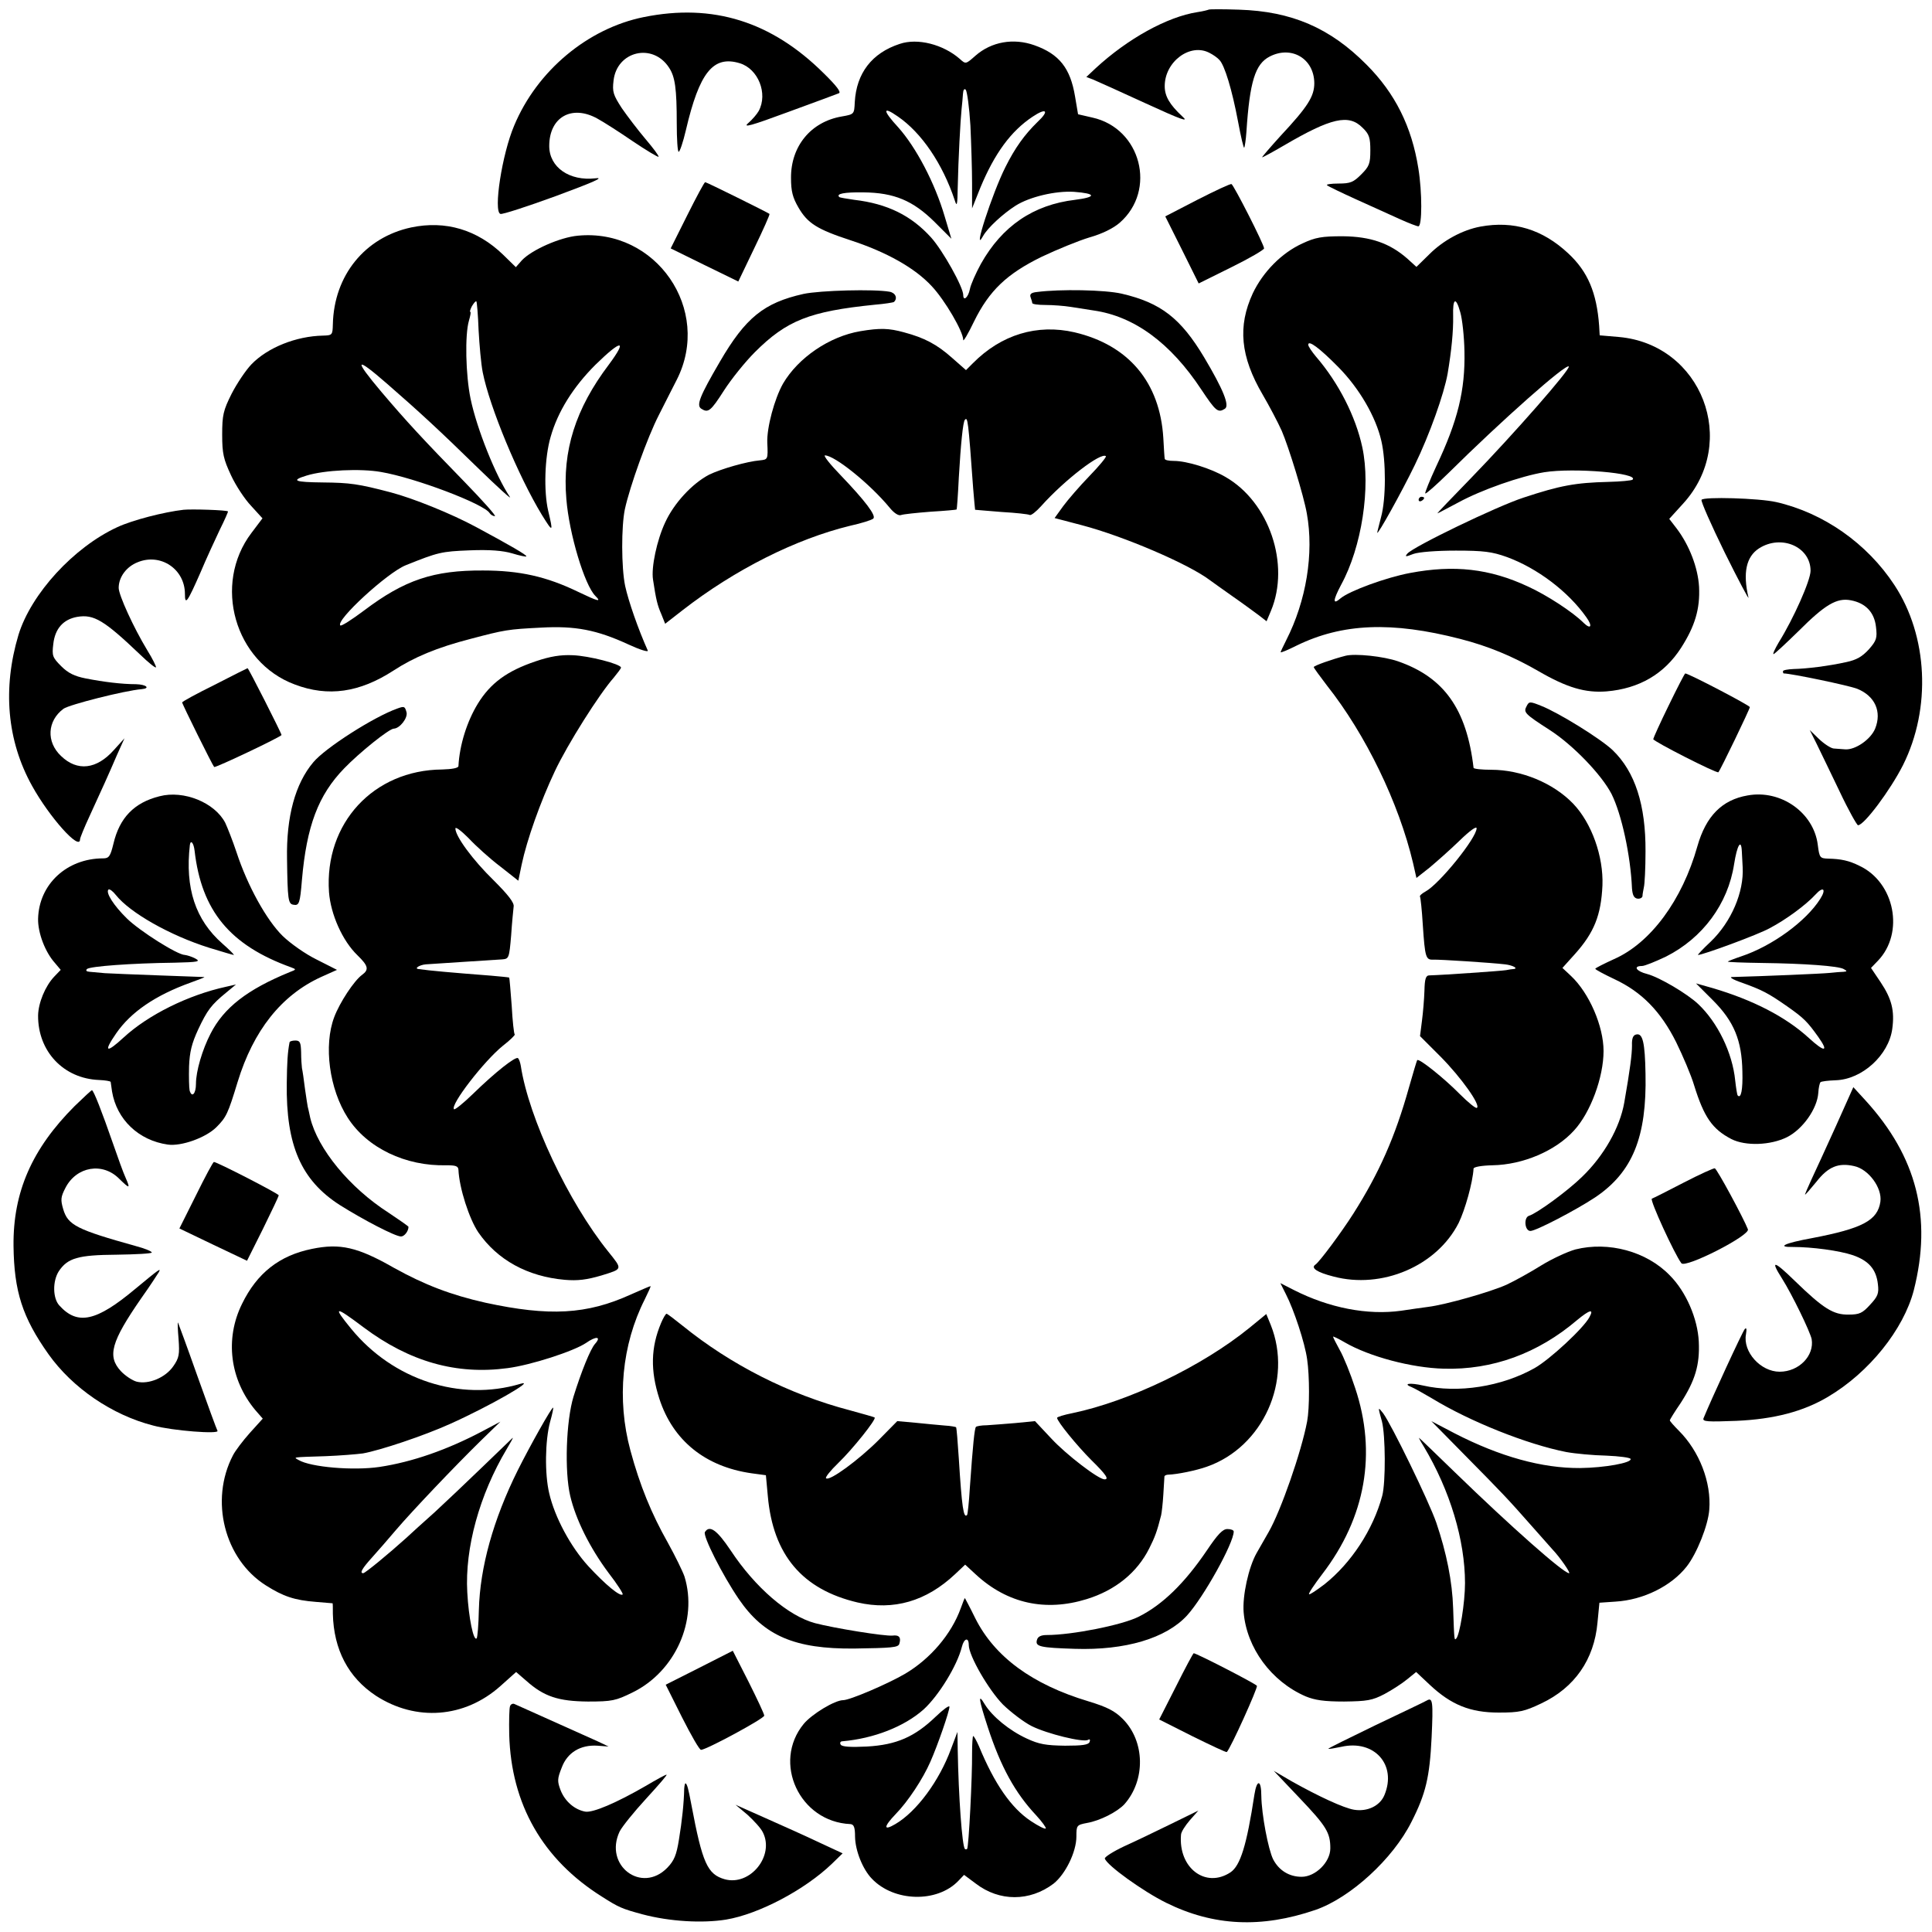 <?xml version="1.0" standalone="no"?>
<!DOCTYPE svg PUBLIC "-//W3C//DTD SVG 20010904//EN"
 "http://www.w3.org/TR/2001/REC-SVG-20010904/DTD/svg10.dtd">
<svg version="1.0" xmlns="http://www.w3.org/2000/svg"
 width="700pt" height="700pt" viewBox="0 0 700 700"
 preserveAspectRatio="xMidYMid meet">
<g transform="translate(0,700) scale(0.1,-0.1)"
fill="#000000" stroke="none">
<path d="M4379 6965 c-2 -1 -20 -6 -41 -9 -109 -17 -252 -96 -368 -203 l-34
-32 24 -9 c14 -6 99 -44 190 -86 133 -61 159 -70 134 -48 -46 43 -64 73 -64
110 0 89 93 158 163 120 12 -6 28 -17 35 -25 19 -19 46 -108 68 -225 10 -54
20 -96 22 -93 2 2 6 28 8 57 12 183 32 246 84 273 79 41 161 -7 162 -96 0 -48
-23 -85 -122 -191 -39 -43 -69 -78 -67 -78 3 0 38 19 79 43 171 100 235 115
285 64 24 -23 28 -36 28 -82 0 -48 -4 -58 -33 -87 -28 -28 -39 -33 -82 -33
-27 0 -46 -3 -42 -6 4 -4 52 -27 107 -52 55 -25 126 -57 157 -71 31 -14 62
-26 67 -26 14 0 14 124 0 210 -24 151 -84 272 -188 376 -132 133 -271 193
-462 199 -59 2 -108 2 -110 0z"/>
<path d="M2332 6938 c-202 -41 -386 -194 -469 -393 -44 -103 -76 -311 -50
-320 6 -3 98 27 202 65 135 50 176 68 143 64 -95 -11 -168 40 -168 117 0 105
82 151 175 99 22 -12 80 -49 128 -82 49 -33 91 -58 93 -56 2 3 -19 31 -47 64
-27 32 -66 83 -86 112 -31 48 -35 59 -30 100 12 107 142 138 201 47 22 -33 28
-76 28 -202 0 -57 3 -103 7 -103 4 0 16 35 26 78 49 210 99 272 195 243 67
-20 103 -110 69 -173 -6 -11 -23 -31 -38 -44 -21 -18 9 -10 144 40 94 34 176
65 184 68 10 3 -7 26 -54 72 -189 188 -402 255 -653 204z"/>
<path d="M3260 6841 c-101 -33 -157 -106 -163 -211 -2 -44 -2 -44 -47 -52
-112 -19 -185 -108 -184 -223 0 -48 6 -71 27 -107 33 -57 68 -79 187 -118 132
-43 235 -101 296 -167 47 -50 114 -164 114 -195 0 -7 18 23 39 67 55 112 119
173 246 235 55 26 133 58 173 70 46 13 86 33 109 53 135 118 77 342 -99 381
l-52 12 -11 65 c-17 102 -57 153 -147 185 -76 27 -156 13 -214 -38 -35 -31
-35 -31 -57 -11 -60 52 -152 76 -217 54z m256 -296 c3 -66 6 -160 6 -210 l0
-90 30 75 c52 125 111 205 189 257 51 34 62 22 18 -19 -47 -46 -81 -93 -116
-163 -48 -95 -122 -324 -81 -250 16 29 71 80 118 110 51 32 144 54 211 50 81
-6 83 -19 4 -29 -151 -18 -264 -95 -341 -232 -18 -33 -37 -75 -40 -92 -6 -30
-24 -45 -24 -21 0 29 -74 161 -116 208 -72 80 -159 123 -279 137 -27 4 -52 8
-54 10 -13 12 18 18 87 17 112 -1 180 -30 258 -107 l61 -61 -24 80 c-36 123
-104 251 -168 323 -58 63 -58 79 -2 40 86 -59 162 -171 206 -303 8 -26 10 -19
11 45 2 101 10 248 14 285 2 17 4 41 5 55 1 15 5 20 10 15 5 -6 13 -64 17
-130z"/>
<path d="M2490 6220 l-60 -120 122 -60 123 -60 58 121 c32 66 57 122 55 124
-6 5 -228 115 -233 115 -3 0 -32 -54 -65 -120z"/>
<path d="M4338 6276 l-116 -60 61 -122 60 -121 119 59 c65 32 118 63 118 68 0
14 -109 228 -118 233 -4 2 -59 -24 -124 -57z"/>
<path d="M1490 6176 c-168 -36 -280 -174 -284 -351 -1 -39 -2 -40 -36 -41 -97
-2 -200 -43 -259 -104 -21 -22 -53 -70 -72 -107 -30 -60 -34 -77 -34 -148 0
-69 5 -89 32 -147 17 -37 50 -87 73 -111 l41 -45 -40 -53 c-141 -186 -61 -468
157 -549 121 -46 235 -29 357 50 75 49 159 84 279 115 125 33 136 35 256 41
124 7 202 -8 317 -61 41 -19 73 -29 70 -22 -35 78 -70 179 -82 234 -14 67 -14
216 -1 278 18 83 82 261 123 341 25 49 54 107 65 128 129 254 -75 550 -359
522 -64 -6 -166 -51 -202 -89 l-22 -25 -46 45 c-94 91 -209 125 -333 99z m244
-372 c3 -54 9 -123 15 -153 25 -126 129 -376 214 -516 41 -66 42 -65 23 15
-16 70 -13 192 9 267 26 92 82 181 162 261 95 93 118 94 49 1 -121 -160 -169
-312 -154 -487 10 -126 66 -312 105 -351 24 -24 10 -20 -63 15 -114 55 -211
77 -344 77 -179 1 -284 -34 -431 -145 -44 -33 -83 -58 -86 -54 -18 18 170 191
237 218 117 47 129 50 231 54 74 3 121 -1 155 -11 26 -8 50 -13 51 -11 4 4
-62 42 -183 107 -89 48 -228 104 -308 125 -118 31 -148 35 -246 36 -103 1
-118 7 -59 25 65 20 195 26 269 13 124 -21 374 -116 394 -149 4 -6 12 -11 19
-11 6 0 -43 55 -109 123 -152 156 -213 222 -302 327 -102 121 -96 131 20 30
115 -100 192 -171 328 -304 74 -72 127 -120 117 -106 -51 76 -119 245 -142
355 -18 87 -21 232 -6 283 5 17 8 32 5 32 -3 0 0 9 6 21 7 11 13 19 16 17 2
-3 6 -49 8 -104z"/>
<path d="M5364 6179 c-65 -12 -135 -50 -185 -100 l-47 -46 -33 30 c-64 56
-133 80 -234 81 -76 0 -99 -4 -146 -26 -75 -34 -143 -103 -180 -181 -55 -119
-45 -229 36 -367 24 -41 55 -100 69 -131 25 -58 80 -236 91 -300 26 -144 -2
-316 -75 -459 -11 -22 -20 -41 -20 -43 0 -3 26 8 58 24 166 81 345 88 593 24
101 -26 188 -62 282 -116 105 -61 171 -80 248 -74 118 10 209 63 270 158 50
78 69 141 65 221 -4 69 -35 150 -81 211 l-27 35 50 55 c204 223 68 577 -232
604 l-70 6 -2 35 c-9 120 -41 196 -112 262 -93 87 -198 119 -318 97z m-73
-311 c7 -24 14 -87 15 -141 3 -141 -24 -251 -102 -416 -24 -52 -42 -96 -40
-99 3 -2 40 31 83 73 196 194 429 400 437 387 6 -10 -196 -241 -355 -405 -68
-70 -123 -127 -121 -127 2 0 35 18 75 39 84 46 227 96 312 110 107 17 345 -3
320 -27 -3 -3 -43 -7 -88 -8 -119 -3 -174 -13 -307 -57 -98 -32 -400 -178
-421 -203 -10 -12 -6 -12 22 -1 20 7 83 12 154 12 100 0 131 -4 184 -23 110
-40 223 -125 289 -219 23 -32 16 -45 -10 -20 -40 40 -134 101 -202 132 -139
65 -268 79 -427 49 -86 -16 -220 -65 -252 -92 -29 -25 -28 -8 2 49 75 137 108
353 77 498 -24 112 -86 234 -168 329 -15 18 -28 37 -28 43 0 18 40 -11 109
-81 76 -77 136 -180 156 -268 17 -73 17 -209 -1 -275 -7 -28 -14 -54 -14 -57
0 -12 88 146 136 245 54 111 106 258 119 331 14 83 21 155 20 208 -2 67 10 72
26 14z"/>
<path d="M5140 5189 c0 -5 5 -7 10 -4 6 3 10 8 10 11 0 2 -4 4 -10 4 -5 0 -10
-5 -10 -11z"/>
<path d="M2911 5935 c-143 -32 -210 -86 -303 -246 -73 -125 -86 -158 -67 -170
25 -16 34 -9 82 66 27 42 77 104 112 139 115 115 198 148 435 172 36 3 67 8
69 10 14 13 6 33 -16 37 -55 10 -251 5 -312 -8z"/>
<path d="M3757 5942 c-21 -2 -27 -8 -23 -19 3 -8 6 -18 6 -21 0 -4 21 -7 48
-7 26 0 67 -3 92 -7 25 -4 62 -10 83 -13 146 -21 278 -117 390 -287 52 -78 60
-85 85 -69 18 11 -6 70 -75 186 -85 142 -157 198 -299 231 -61 14 -223 17
-307 6z"/>
<path d="M3117 5800 c-112 -19 -225 -96 -280 -190 -31 -55 -59 -159 -57 -214
3 -61 2 -61 -27 -64 -47 -4 -141 -31 -184 -52 -61 -32 -127 -103 -159 -173
-30 -64 -51 -163 -44 -207 11 -73 16 -93 30 -125 l14 -35 63 49 c189 147 410
258 607 306 41 9 79 21 84 26 12 10 -29 64 -118 157 -38 39 -64 72 -57 72 35
0 163 -103 234 -189 16 -20 33 -31 42 -27 8 3 56 8 107 12 51 3 94 7 94 8 1 0
5 53 8 116 7 120 15 202 22 209 10 11 12 2 30 -249 3 -41 7 -76 7 -77 1 0 44
-4 96 -8 52 -3 98 -8 102 -11 5 -2 23 12 41 32 86 96 218 197 235 181 2 -3
-24 -35 -60 -72 -35 -36 -78 -86 -95 -109 l-31 -43 99 -26 c152 -40 388 -141
465 -200 5 -4 42 -30 80 -57 39 -27 82 -59 97 -70 l27 -21 16 38 c70 168 -6
394 -165 485 -53 31 -140 58 -187 58 -18 0 -33 3 -33 8 -1 4 -3 37 -5 74 -12
203 -126 338 -322 384 -135 31 -265 -8 -368 -112 l-25 -25 -50 44 c-55 49
-100 73 -175 93 -55 15 -86 16 -158 4z"/>
<path d="M6165 5189 c-3 -5 35 -91 84 -191 50 -101 89 -174 86 -163 -21 90 -8
148 38 178 81 52 187 6 187 -81 0 -35 -62 -174 -115 -259 -14 -24 -23 -43 -19
-43 3 0 44 38 91 84 95 95 138 121 189 111 53 -10 85 -43 91 -96 5 -41 2 -50
-26 -82 -24 -26 -44 -38 -82 -46 -63 -14 -143 -24 -191 -25 -21 -1 -38 -4 -38
-8 0 -5 1 -8 3 -8 26 0 238 -44 267 -56 63 -26 89 -82 64 -144 -16 -39 -72
-78 -109 -75 -11 1 -29 2 -41 3 -11 1 -35 17 -54 35 l-33 32 25 -50 c13 -27
51 -105 83 -172 32 -68 63 -123 67 -123 22 0 117 127 163 218 103 206 90 468
-31 652 -99 151 -257 262 -429 301 -62 14 -263 20 -270 8z"/>
<path d="M665 5153 c-70 -8 -184 -37 -240 -63 -158 -73 -312 -241 -358 -390
-58 -194 -42 -383 49 -547 63 -114 174 -238 174 -194 0 5 15 42 34 83 46 100
70 153 100 223 l27 60 -38 -42 c-63 -71 -133 -79 -192 -22 -54 51 -50 127 9
171 21 15 222 66 283 71 33 3 17 17 -20 18 -51 0 -117 8 -183 21 -40 8 -63 19
-88 44 -32 32 -34 38 -29 80 6 56 36 90 87 99 60 10 97 -12 228 -137 29 -28
55 -49 57 -46 2 2 -12 31 -32 63 -49 81 -103 199 -103 225 0 39 28 77 69 93
83 34 171 -25 171 -115 0 -43 9 -30 56 77 21 50 53 119 70 155 18 36 31 66 30
67 -4 5 -131 9 -161 6z"/>
<path d="M1941 4604 c-104 -35 -164 -79 -210 -154 -39 -64 -66 -149 -70 -226
-1 -7 -24 -11 -59 -12 -249 -2 -427 -195 -410 -444 6 -81 49 -177 103 -229 39
-38 43 -52 17 -71 -29 -21 -81 -100 -101 -153 -39 -103 -18 -261 49 -365 70
-109 209 -176 358 -172 33 0 42 -3 43 -16 3 -67 39 -178 72 -227 69 -100 178
-160 313 -172 47 -4 80 0 134 16 77 24 76 21 24 86 -145 180 -288 484 -317
673 -2 12 -6 24 -10 28 -8 8 -82 -50 -164 -130 -34 -33 -65 -58 -68 -55 -15
15 109 175 177 230 26 20 45 39 43 41 -3 2 -8 49 -11 104 -4 54 -8 100 -9 102
-1 1 -31 4 -66 7 -142 11 -222 18 -263 24 -16 2 4 15 27 17 12 1 74 5 137 9
63 4 126 8 140 9 24 2 25 5 32 87 3 47 8 94 9 104 3 14 -20 43 -72 95 -76 74
-139 160 -139 188 0 8 21 -8 48 -35 26 -28 77 -74 114 -102 l66 -52 12 58 c19
90 68 228 120 338 46 98 161 280 214 340 14 17 26 33 26 36 0 13 -117 43 -175
45 -43 2 -81 -4 -134 -22z"/>
<path d="M4875 4624 c-47 -12 -115 -36 -115 -41 0 -3 22 -33 48 -67 140 -177
260 -424 312 -644 l12 -53 47 37 c25 21 74 64 109 98 37 36 62 54 62 45 0 -35
-135 -202 -185 -229 -13 -7 -23 -16 -20 -19 2 -4 7 -50 10 -101 8 -120 11
-128 38 -127 22 1 209 -11 260 -17 27 -3 50 -15 31 -17 -5 0 -17 -2 -27 -4
-16 -3 -235 -18 -278 -19 -13 0 -17 -12 -18 -56 -1 -30 -5 -79 -9 -109 l-7
-55 75 -75 c75 -76 146 -176 131 -185 -4 -3 -32 20 -62 50 -55 56 -147 130
-154 123 -2 -2 -15 -47 -30 -99 -50 -179 -108 -310 -202 -458 -42 -66 -122
-174 -137 -184 -18 -12 6 -28 65 -43 176 -47 375 38 454 194 23 47 51 146 54
197 1 6 28 11 69 12 110 2 228 52 295 126 60 65 107 193 107 288 0 90 -52 210
-118 272 l-31 29 45 50 c70 78 95 141 100 249 4 105 -39 226 -106 296 -72 75
-188 123 -297 123 -34 0 -63 3 -64 7 -25 213 -107 328 -274 386 -52 18 -155
29 -190 20z"/>
<path d="M778 4519 c-65 -32 -118 -61 -118 -64 0 -6 110 -228 116 -234 4 -4
244 110 244 116 0 6 -120 243 -123 242 -1 0 -55 -27 -119 -60z"/>
<path d="M6046 4444 c-31 -63 -56 -119 -56 -122 0 -8 230 -125 236 -120 7 7
114 229 114 236 0 6 -222 122 -234 122 -2 0 -29 -52 -60 -116z"/>
<path d="M5531 4441 c-12 -22 -6 -28 84 -86 84 -54 188 -162 224 -232 36 -72
69 -222 74 -342 2 -24 7 -35 20 -37 9 -1 17 3 18 9 0 7 3 21 5 32 3 11 6 70 6
130 1 169 -38 289 -119 367 -43 41 -196 136 -260 161 -40 16 -43 16 -52 -2z"/>
<path d="M1440 4433 c-85 -30 -262 -143 -305 -195 -65 -77 -98 -196 -95 -351
2 -146 4 -162 23 -165 21 -4 24 5 31 90 17 195 59 307 153 404 55 57 163 144
180 144 22 1 51 39 46 59 -6 22 -8 23 -33 14z"/>
<path d="M578 4115 c-92 -23 -145 -78 -167 -172 -11 -45 -16 -53 -37 -53 -132
0 -233 -94 -236 -219 -1 -50 25 -120 61 -160 l21 -25 -24 -25 c-32 -34 -57
-94 -58 -140 -1 -130 92 -229 221 -234 22 -1 41 -4 42 -7 0 -3 3 -18 5 -35 17
-101 96 -177 202 -192 49 -7 138 25 176 63 36 36 42 49 77 164 57 186 158 314
302 380 l58 26 -73 37 c-41 20 -95 58 -124 86 -58 57 -127 181 -167 303 -14
42 -33 90 -41 107 -38 73 -150 119 -238 96z m127 -197 c25 -218 128 -343 350
-423 19 -7 19 -8 -5 -17 -154 -63 -239 -129 -287 -223 -30 -58 -53 -136 -53
-182 0 -36 -15 -52 -23 -24 -2 10 -3 49 -2 87 2 53 10 84 33 134 33 70 47 89
102 134 l35 29 -35 -8 c-138 -30 -283 -102 -372 -184 -64 -59 -74 -53 -27 15
53 77 142 138 270 184 30 11 52 19 49 20 -3 0 -77 3 -165 6 -88 3 -176 7 -195
8 -19 2 -44 4 -55 5 -12 1 -15 4 -10 10 11 10 161 21 318 23 85 2 95 4 75 15
-13 7 -30 12 -38 13 -27 0 -164 87 -210 132 -48 47 -78 94 -67 105 4 3 16 -6
27 -20 51 -64 195 -146 338 -191 46 -14 86 -26 89 -26 3 0 -15 18 -41 41 -98
86 -136 201 -118 358 3 20 14 6 17 -21z"/>
<path d="M6332 4118 c-93 -16 -151 -75 -182 -184 -55 -196 -170 -351 -302
-409 -37 -17 -67 -32 -68 -35 0 -3 32 -20 70 -38 98 -46 167 -116 223 -228 24
-49 54 -119 65 -156 36 -116 66 -159 135 -195 51 -26 142 -23 202 7 57 29 109
103 113 160 1 19 5 36 8 39 3 3 28 6 55 7 96 3 192 91 205 186 9 66 -2 109
-42 169 l-35 52 25 26 c97 101 61 284 -67 344 -38 19 -67 25 -113 26 -30 1
-32 3 -38 51 -15 116 -134 200 -254 178z m-21 -203 c1 -14 2 -40 3 -57 5 -90
-41 -198 -116 -270 -28 -26 -48 -48 -46 -48 18 0 219 74 260 97 59 31 131 84
166 122 28 31 40 20 17 -16 -52 -82 -175 -171 -286 -208 -27 -9 -49 -18 -49
-19 0 -2 55 -4 123 -5 156 -2 278 -11 297 -22 13 -7 13 -9 0 -10 -8 0 -31 -2
-50 -4 -28 -3 -241 -12 -355 -15 -11 0 5 -10 35 -20 75 -27 96 -38 165 -86 61
-43 73 -55 113 -111 39 -55 24 -57 -34 -4 -84 77 -203 138 -349 181 l-60 17
61 -61 c77 -77 105 -146 107 -258 2 -67 -5 -100 -17 -87 -2 2 -6 27 -9 54 -10
101 -64 211 -134 277 -39 37 -140 97 -185 109 -40 10 -52 29 -19 29 10 0 49
16 87 34 133 67 225 191 247 335 11 70 26 94 28 46z"/>
<path d="M5929 3252 c-12 -2 -17 -14 -16 -40 0 -32 -7 -87 -28 -207 -16 -91
-74 -193 -153 -269 -52 -51 -163 -132 -192 -141 -20 -6 -16 -55 5 -55 20 0
164 75 235 122 135 91 187 218 182 448 -2 112 -10 147 -33 142z"/>
<path d="M1049 3223 c-7 -37 -9 -71 -10 -148 -3 -225 52 -351 192 -441 86 -54
201 -114 222 -114 12 0 27 19 27 35 0 2 -33 25 -72 51 -142 91 -257 232 -284
344 -4 19 -8 37 -9 40 -1 3 -5 32 -10 65 -4 33 -9 67 -11 75 -1 8 -3 34 -3 58
-1 35 -4 42 -21 42 -11 0 -21 -3 -21 -7z"/>
<path d="M6651 2918 c-36 -79 -75 -165 -88 -192 -13 -28 -23 -52 -23 -54 0 -3
18 18 41 46 43 55 80 70 137 57 52 -11 102 -79 95 -129 -10 -68 -65 -97 -248
-132 -99 -18 -130 -33 -69 -32 69 0 168 -13 218 -30 57 -20 84 -51 90 -105 4
-33 0 -44 -28 -74 -28 -31 -39 -36 -78 -36 -55 -1 -91 21 -196 123 -76 74 -89
76 -45 7 37 -59 101 -191 107 -219 10 -60 -46 -118 -116 -118 -69 0 -134 72
-122 136 3 18 2 25 -4 19 -8 -8 -124 -260 -150 -324 -4 -12 15 -13 119 -9 137
6 243 34 332 87 149 88 274 244 311 386 67 264 11 484 -175 688 l-44 48 -64
-143z"/>
<path d="M271 2993 c-155 -155 -224 -312 -222 -507 2 -165 32 -259 127 -393
87 -122 230 -220 379 -258 70 -19 241 -32 233 -19 -3 5 -36 95 -73 199 -37
105 -69 191 -70 193 -2 2 -1 -25 2 -60 4 -55 2 -68 -19 -98 -28 -41 -89 -67
-133 -56 -15 4 -41 21 -57 38 -50 54 -36 106 75 266 30 42 57 84 62 92 10 18
2 12 -85 -60 -141 -118 -209 -133 -275 -60 -24 26 -25 88 -2 124 32 48 70 59
209 60 70 1 128 4 128 8 0 4 -26 15 -57 23 -215 60 -247 76 -264 134 -10 34
-9 44 8 77 40 78 135 94 195 33 38 -37 41 -37 23 4 -8 17 -28 73 -45 122 -41
118 -71 195 -77 195 -2 0 -30 -26 -62 -57z"/>
<path d="M710 2669 l-60 -120 123 -59 122 -58 58 116 c31 63 57 118 57 121 0
6 -224 121 -235 121 -3 0 -32 -54 -65 -121z"/>
<path d="M6100 2715 c-58 -30 -109 -56 -115 -58 -9 -3 83 -203 107 -234 15
-19 250 101 241 123 -15 39 -112 219 -120 221 -4 1 -55 -22 -113 -52z"/>
<path d="M1130 2475 c-118 -24 -199 -88 -253 -199 -63 -127 -44 -275 48 -385
l27 -31 -47 -52 c-25 -28 -53 -65 -61 -81 -85 -163 -31 -376 119 -471 63 -40
104 -54 182 -60 33 -3 60 -5 60 -5 1 -1 1 -18 1 -38 3 -130 56 -231 156 -297
145 -94 321 -81 451 35 l57 51 37 -32 c64 -57 116 -74 223 -75 88 0 101 3 162
33 155 76 237 261 188 420 -7 20 -34 75 -60 122 -60 106 -102 209 -136 335
-50 185 -31 383 52 547 13 27 23 48 21 48 -3 0 -34 -14 -71 -30 -160 -73 -296
-80 -527 -30 -125 28 -221 65 -331 126 -133 76 -196 90 -298 69z m187 -284
c167 -125 337 -173 522 -148 85 11 239 61 284 91 37 26 57 24 33 -3 -17 -19
-50 -101 -78 -191 -27 -88 -33 -271 -12 -360 20 -85 71 -188 139 -279 31 -40
54 -76 51 -78 -9 -9 -63 36 -124 102 -65 71 -122 178 -142 264 -17 71 -15 192
3 259 8 28 13 52 11 52 -6 0 -84 -139 -128 -227 -89 -179 -137 -352 -141 -506
-1 -53 -5 -100 -8 -103 -11 -12 -29 73 -34 167 -9 160 44 353 143 519 15 25
25 43 21 40 -3 -3 -52 -50 -109 -105 -57 -55 -135 -129 -173 -164 -39 -35 -86
-77 -105 -95 -61 -55 -147 -126 -154 -126 -14 0 -4 17 32 57 20 22 59 67 87
100 59 69 212 230 309 325 l69 67 -66 -35 c-127 -67 -253 -111 -372 -129 -95
-14 -249 -1 -293 25 -20 11 -25 10 98 14 52 2 113 7 135 10 62 11 221 64 316
107 141 63 317 164 254 145 -218 -65 -461 14 -613 200 -68 83 -60 84 45 5z"/>
<path d="M5708 2473 c-29 -8 -85 -34 -124 -58 -40 -25 -96 -56 -126 -70 -58
-26 -219 -72 -283 -80 -22 -3 -66 -9 -98 -14 -122 -17 -261 10 -389 75 l-49
25 20 -40 c29 -56 69 -177 77 -236 9 -61 9 -177 0 -225 -21 -111 -95 -323
-139 -400 -11 -19 -31 -54 -44 -77 -29 -51 -52 -155 -47 -215 11 -129 100
-250 224 -304 34 -14 67 -19 140 -19 83 1 102 4 146 27 28 15 65 39 83 54 l32
26 50 -47 c77 -72 146 -100 249 -100 75 0 93 4 154 33 121 57 192 159 204 293
l7 72 58 4 c101 6 202 56 258 127 37 47 78 150 82 206 8 99 -36 212 -110 286
-18 18 -33 35 -33 38 0 2 17 30 39 62 53 82 70 139 66 223 -4 83 -46 181 -105
240 -84 87 -222 124 -342 94z m51 -245 c-21 -40 -144 -154 -199 -185 -119 -67
-278 -92 -404 -63 -48 11 -75 7 -41 -6 10 -4 43 -23 74 -41 138 -84 344 -166
486 -194 33 -6 98 -12 145 -13 47 -2 86 -7 88 -12 5 -14 -94 -32 -183 -33
-137 -1 -290 41 -455 126 l-84 44 126 -128 c133 -135 147 -149 243 -258 33
-37 65 -73 70 -79 26 -27 67 -86 60 -86 -20 0 -211 169 -413 365 -68 66 -126
122 -130 125 -3 3 4 -11 16 -30 96 -160 150 -341 150 -496 0 -70 -19 -188 -32
-201 -7 -7 -7 -6 -11 110 -3 97 -24 201 -61 310 -27 78 -163 357 -193 397 -19
24 -19 24 -4 -30 13 -50 14 -222 1 -270 -33 -122 -112 -243 -209 -320 -29 -22
-54 -39 -56 -36 -3 2 19 35 48 73 157 205 198 438 119 674 -17 52 -42 114 -56
138 -13 24 -24 45 -24 48 0 2 19 -7 43 -21 88 -51 241 -92 358 -95 176 -5 341
55 483 176 46 38 62 42 45 11z"/>
<path d="M2395 2206 c-37 -88 -39 -172 -6 -274 49 -151 166 -246 334 -270 l52
-7 7 -76 c19 -213 125 -338 325 -385 131 -30 249 4 354 103 l36 34 39 -36
c114 -105 252 -135 401 -89 104 32 183 96 227 184 20 40 28 60 43 120 2 8 6
42 8 75 2 33 4 63 4 66 1 3 7 6 14 6 32 1 101 15 140 29 203 71 312 312 231
514 l-16 39 -61 -50 c-171 -139 -435 -266 -641 -309 -31 -6 -56 -14 -56 -17 0
-13 73 -102 124 -153 54 -53 65 -70 48 -70 -22 0 -138 89 -192 147 l-60 64
-71 -7 c-38 -3 -85 -7 -104 -8 -18 0 -36 -3 -39 -6 -5 -6 -11 -63 -22 -220 -3
-52 -8 -97 -10 -99 -13 -14 -19 29 -30 204 -4 61 -8 112 -10 114 -1 1 -20 5
-41 6 -21 2 -68 6 -105 10 l-67 6 -68 -69 c-71 -71 -178 -150 -190 -138 -4 3
16 28 44 55 52 50 139 159 132 165 -2 2 -42 13 -89 26 -222 58 -433 166 -606
306 -30 24 -56 44 -59 44 -3 0 -12 -15 -20 -34z"/>
<path d="M2554 1449 c-8 -14 63 -155 123 -243 91 -133 203 -181 418 -179 136
2 158 4 163 16 8 24 0 34 -24 31 -28 -3 -213 27 -281 45 -97 26 -217 129 -306
264 -49 73 -76 93 -93 66z"/>
<path d="M4373 1383 c-80 -118 -160 -197 -248 -241 -60 -30 -241 -66 -332 -66
-22 0 -33 -6 -36 -18 -7 -24 12 -28 137 -32 183 -6 331 38 407 121 60 66 169
262 169 304 0 5 -10 9 -23 9 -17 0 -35 -19 -74 -77z"/>
<path d="M3481 1173 c-34 -94 -110 -183 -201 -237 -63 -37 -201 -96 -225 -96
-30 0 -113 -50 -143 -86 -115 -140 -15 -355 169 -363 13 -1 17 -12 17 -46 1
-51 28 -118 61 -152 80 -84 236 -88 313 -8 l21 22 43 -32 c85 -65 195 -65 281
0 43 34 83 115 83 171 0 40 1 42 38 49 47 8 110 40 136 68 77 87 75 228 -6
309 -29 29 -56 43 -125 64 -203 61 -339 161 -409 300 -20 41 -38 74 -38 74 -1
0 -8 -17 -15 -37z m29 -133 c0 -39 72 -163 124 -216 29 -28 76 -64 104 -78 56
-28 187 -60 204 -50 6 4 9 1 6 -7 -4 -11 -26 -14 -89 -14 -69 1 -94 5 -139 26
-63 29 -125 80 -152 124 -25 42 -23 21 11 -83 47 -144 99 -238 175 -319 22
-24 37 -45 35 -48 -3 -3 -27 9 -54 27 -71 47 -132 135 -188 271 -9 20 -18 37
-21 37 -2 0 -4 -28 -4 -62 1 -82 -12 -341 -18 -347 -2 -2 -6 -2 -8 0 -10 10
-23 189 -26 359 l-1 65 -23 -61 c-43 -117 -125 -228 -202 -273 -44 -26 -43
-10 1 36 45 46 99 128 126 190 27 61 69 183 69 199 0 7 -23 -10 -50 -36 -76
-73 -142 -102 -249 -108 -59 -3 -91 -1 -95 7 -4 6 -1 12 6 12 114 10 224 53
294 115 55 50 122 159 139 227 8 32 25 36 25 7z"/>
<path d="M2533 957 l-121 -61 59 -118 c33 -65 63 -118 69 -118 19 0 230 114
229 124 0 6 -26 61 -57 123 l-57 112 -122 -62z"/>
<path d="M4261 890 l-61 -120 121 -61 c67 -33 122 -59 124 -57 14 14 113 233
109 240 -5 8 -219 118 -229 118 -2 0 -31 -54 -64 -120z"/>
<path d="M5170 839 c-8 -5 -93 -45 -187 -90 -95 -46 -172 -84 -170 -85 1 -2
23 2 47 7 119 27 202 -65 156 -175 -16 -39 -62 -61 -110 -53 -37 6 -128 48
-226 103 l-65 38 93 -98 c98 -103 112 -126 112 -183 0 -50 -54 -103 -104 -103
-45 0 -82 23 -103 63 -18 36 -42 163 -43 230 0 59 -16 62 -25 5 -28 -184 -51
-258 -87 -282 -90 -59 -189 16 -179 136 0 10 15 33 32 53 l31 35 -98 -48 c-55
-27 -132 -64 -172 -82 -40 -19 -71 -39 -69 -44 8 -25 139 -119 222 -160 172
-85 345 -93 541 -26 127 44 281 185 348 319 52 102 66 162 73 306 6 129 4 146
-17 134z"/>
<path d="M1848 818 c-3 -7 -4 -53 -3 -103 7 -252 121 -452 336 -587 61 -39 73
-44 147 -64 98 -26 216 -33 303 -19 119 20 285 108 383 202 l39 38 -84 39
c-46 22 -133 61 -194 88 l-110 49 43 -36 c23 -21 49 -49 56 -64 43 -85 -46
-195 -138 -170 -63 18 -81 58 -121 270 -11 59 -15 72 -20 77 -3 3 -5 -6 -6
-19 -1 -52 -8 -117 -19 -184 -9 -56 -17 -76 -42 -102 -93 -96 -231 8 -173 131
9 18 52 71 96 119 44 48 78 87 74 87 -4 0 -37 -18 -74 -40 -109 -63 -192 -98
-220 -94 -39 7 -74 37 -90 78 -12 32 -12 41 4 81 20 55 68 84 130 80 l40 -3
-40 19 c-33 15 -265 119 -301 135 -6 3 -14 -1 -16 -8z"/>
</g>
</svg>
